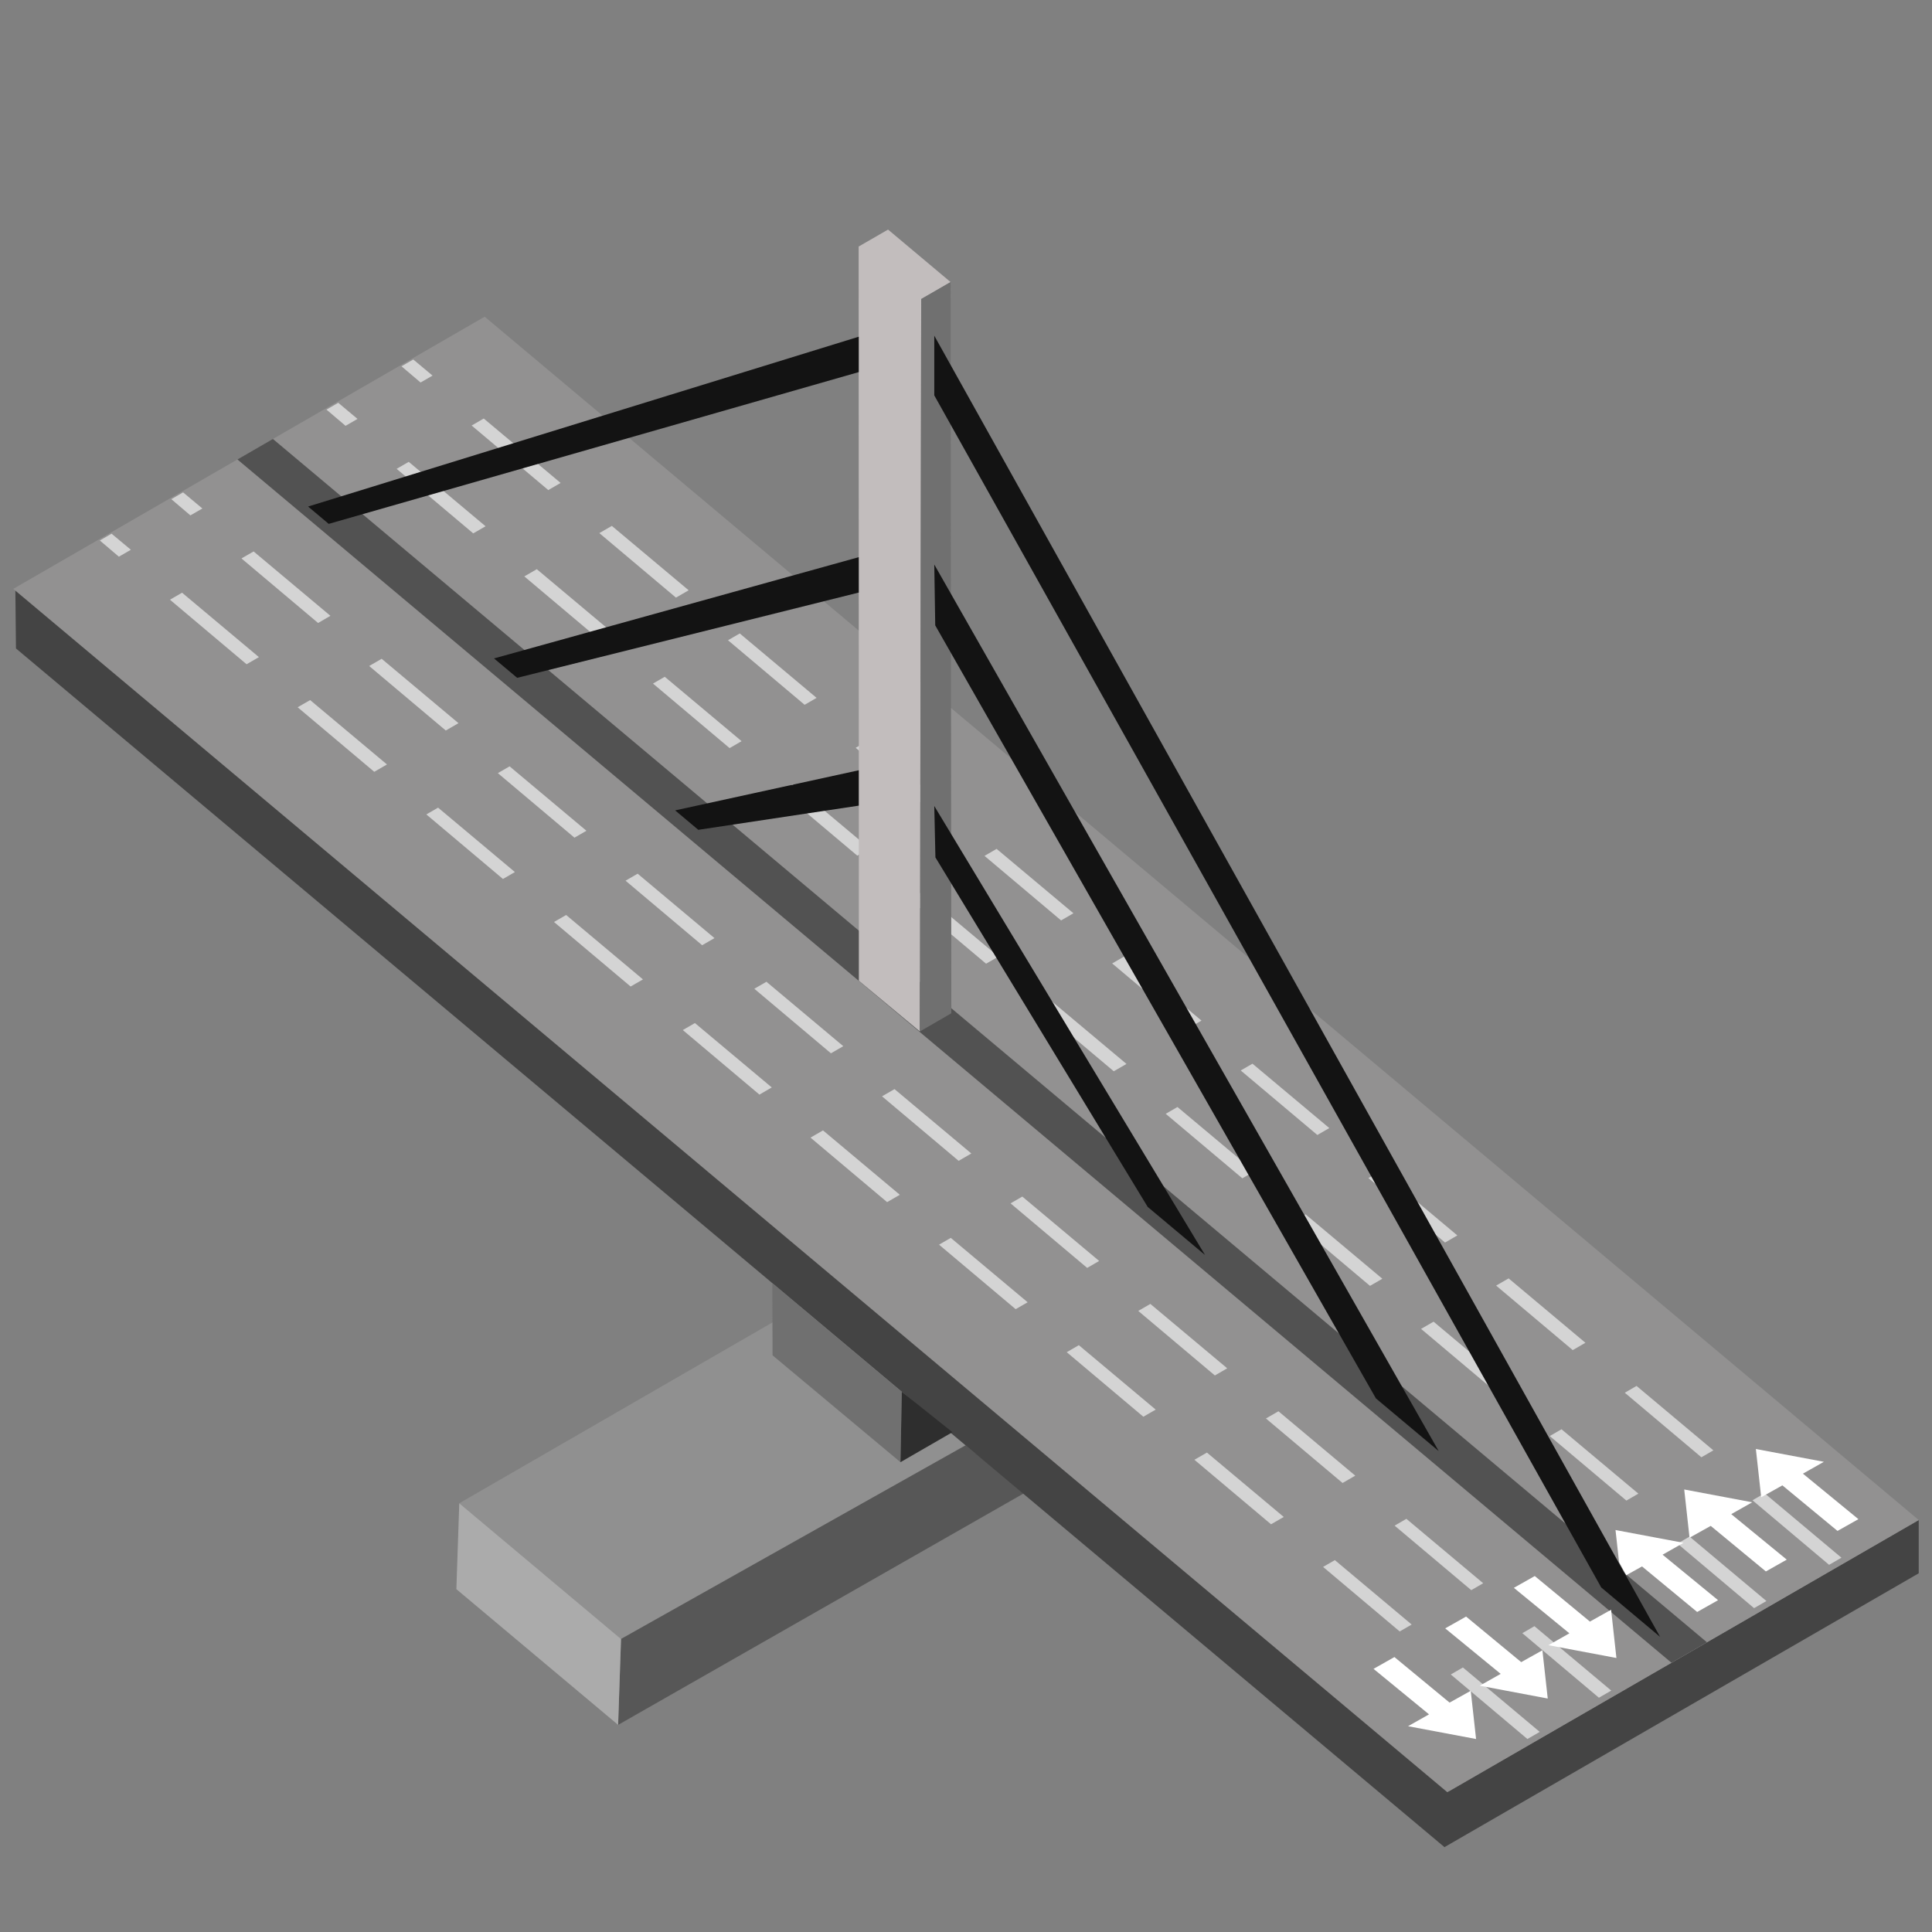 <svg xmlns="http://www.w3.org/2000/svg" xml:space="preserve" fill-rule="evenodd" stroke-linejoin="round" stroke-miterlimit="2" clip-rule="evenodd" viewBox="0 0 64 64">
  <rect x="0" y="0" width="64" height="64" fill="#808080" stroke="none"/>
  <g id="grey">
    <path fill="#909090" d="m26.505 43.278 5.482 4.6-11.415 6.415-5.358-4.496 11.291-6.519Z"/>
    <path fill="#575757" d="m31.987 47.878 1.959 1.574-13.47 7.687.096-2.846 11.415-6.415Z"/>
    <path fill="#ababab" d="m20.572 54.293-.096 2.846-5.358-4.496.096-2.846 5.358 4.496Z"/>
    <path fill="#444" fill-rule="nonzero" d="M.529 21.481 47.85 61.189l15.71-9.071v-1.765l-15.548 8.976L.508 19.468l.021 2.013Z"/>
    <path fill="#929191" fill-rule="nonzero" d="m.439 19.507 47.505 39.862 15.617-9.016-47.505-39.862L.439 19.507Z"/>
    <path fill="#d4d4d4" d="m41.49 35.236 2.545 2.133-.396.229-2.538-2.137.389-.225Zm4.242 3.556 2.545 2.133-.408.236-2.538-2.137.401-.232Zm4.243 3.556 2.544 2.133-.42.243-2.538-2.137.414-.239ZM33.014 28.12l2.545 2.133-.409.237-2.537-2.138.401-.232Zm4.242 3.556 2.545 2.133-.421.243-2.538-2.137.414-.239Zm16.957 14.235 2.545 2.134-.397.229-2.538-2.138.39-.225Zm4.242 3.556L61 51.601l-.409.236-2.538-2.138.402-.232ZM13.69 11.909l.639.533-.397.229-.632-.537.39-.225Zm2.335 1.955 2.546 2.134-.409.236-2.538-2.138.401-.232Zm4.243 3.557 2.545 2.133-.421.243-2.538-2.137.414-.239Zm4.238 3.563 2.545 2.134-.397.229-2.538-2.138.39-.225Zm4.242 3.556 2.545 2.134-.409.236-2.538-2.138.402-.232Zm10.257 12.131 2.545 2.133-.396.229-2.538-2.137.389-.225Zm4.242 3.555 2.545 2.134-.409.236-2.538-2.138.402-.232Zm4.242 3.556 2.545 2.134-.421.243-2.538-2.138.414-.239Zm-16.96-14.227 2.545 2.133-.409.236-2.538-2.137.402-.232Zm4.242 3.556 2.545 2.133-.421.243-2.538-2.137.414-.239Zm16.956 14.235 2.546 2.133-.397.23-2.538-2.138.389-.225Zm4.242 3.556 2.546 2.134-.409.236-2.538-2.138.401-.232ZM11.205 13.343l.638.534-.396.229-.632-.537.39-.226Zm2.335 1.956 2.545 2.134-.408.236-2.538-2.138.401-.232Zm4.242 3.556 2.545 2.134-.421.243-2.537-2.138.413-.239Zm4.239 3.564 2.545 2.133-.397.23-2.538-2.138.39-.225Zm4.242 3.556 2.545 2.134-.409.236-2.538-2.138.402-.232Zm7.602 13.663 2.546 2.133-.397.23-2.538-2.138.389-.225Zm4.242 3.556 2.546 2.133-.409.237-2.538-2.138.401-.232Zm4.243 3.556 2.545 2.133-.421.243-2.538-2.137.414-.239ZM25.389 32.522l2.546 2.134-.409.236-2.538-2.138.401-.232Zm4.243 3.556 2.545 2.133-.421.243-2.538-2.137.414-.239Zm16.956 14.235 2.545 2.134-.396.229-2.538-2.137.389-.226Zm4.242 3.556 2.545 2.134-.409.236-2.537-2.138.401-.232ZM6.065 16.311l.639.533-.397.229-.631-.537.389-.225Zm2.336 1.956 2.545 2.133-.409.237-2.538-2.138.402-.232Zm4.242 3.556 2.545 2.133-.421.243-2.538-2.137.414-.239Zm4.238 3.563 2.545 2.134-.396.229-2.538-2.138.389-.225Zm4.242 3.556 2.545 2.134-.408.236-2.538-2.138.401-.232Zm10.373 12.064 2.546 2.133-.397.229-2.538-2.137.389-.225Zm4.242 3.555 2.546 2.134-.409.236-2.538-2.138.401-.232Zm4.243 3.557 2.545 2.133-.421.243-2.538-2.137.414-.239ZM23.02 33.89l2.546 2.133-.409.237-2.538-2.138.401-.232Zm4.243 3.556 2.545 2.133-.421.243-2.538-2.137.414-.239Zm16.956 14.235 2.545 2.134-.397.229-2.538-2.138.39-.225Zm4.242 3.556 2.545 2.134-.409.236-2.538-2.138.402-.232ZM3.696 17.679l.639.533-.397.229-.631-.537.389-.225Zm2.335 1.955 2.546 2.134-.409.236-2.538-2.138.401-.232Zm4.243 3.557 2.545 2.133-.421.243-2.538-2.138.414-.238Zm4.238 3.563 2.545 2.134-.396.229-2.538-2.138.389-.225Zm4.242 3.556 2.545 2.134-.409.236-2.538-2.138.402-.232Z"/>
    <path fill="#525252" d="m9.04 14.541 47.505 39.862-1.175.678L7.865 15.22l1.175-.679Z"/>
    <path fill="#c2bdbd" d="m28.444 8.167.974-.562 2.072 1.739-.974.562-.044 24.262-2.021-1.68-.007-24.321Z"/>
    <path fill="#707070" d="m25.584 42.506 4.29 3.599-.045 2.332-4.237-3.54-.008-2.391ZM31.49 9.344l.024 24.222-1.042.602.044-24.262.974-.562Z"/>
    <path fill="#2e2e2e" d="m29.874 46.105 1.677 1.338-1.722.994.045-2.332Z"/>
    <path fill="#131313" d="M28.447 11.154v1.172l-17.558 5.028-.683-.574 18.241-5.626ZM16.365 21.811l12.082-3.354v1.172l-11.315 2.825-.767-.643Zm6 5.034 6.082-1.329v1.172l-5.315.801-.767-.644Zm15.654 13.136-7.032-11.578-.038-1.703 8.97 14.874-1.9-1.593Zm7.561 6.344L30.981 20.717l-.032-2.017 16.71 29.369-2.079-1.744Zm7.463 6.262-22.094-39.49V11.12l24.044 43.103-1.95-1.636Z"/>
  </g>
  <g id="white">
    <path fill="#fff" d="m53.633 51.746-.117-1.062 2.253.424-.694.393 1.838 1.507-.692.391-1.827-1.509-.522.291-.239-.435Zm2.159-2.405 2.252.424-.694.393 1.839 1.507-.692.391-1.827-1.509-.702.392-.176-1.598Zm-4.521 6.925-2.253-.425.694-.392-1.838-1.507.692-.391 1.826 1.509.702-.392.177 1.598ZM58.165 48l2.253.424-.694.393 1.838 1.507-.692.39-1.826-1.509-.702.392L58.165 48Zm-9.268 9.607-2.253-.424.694-.393-1.838-1.507.692-.391 1.827 1.509.701-.391.177 1.597Zm4.649-2.684-2.252-.424.694-.393-1.839-1.507.692-.391 1.827 1.509.702-.392.176 1.598Z"/>
  </g>
</svg>
